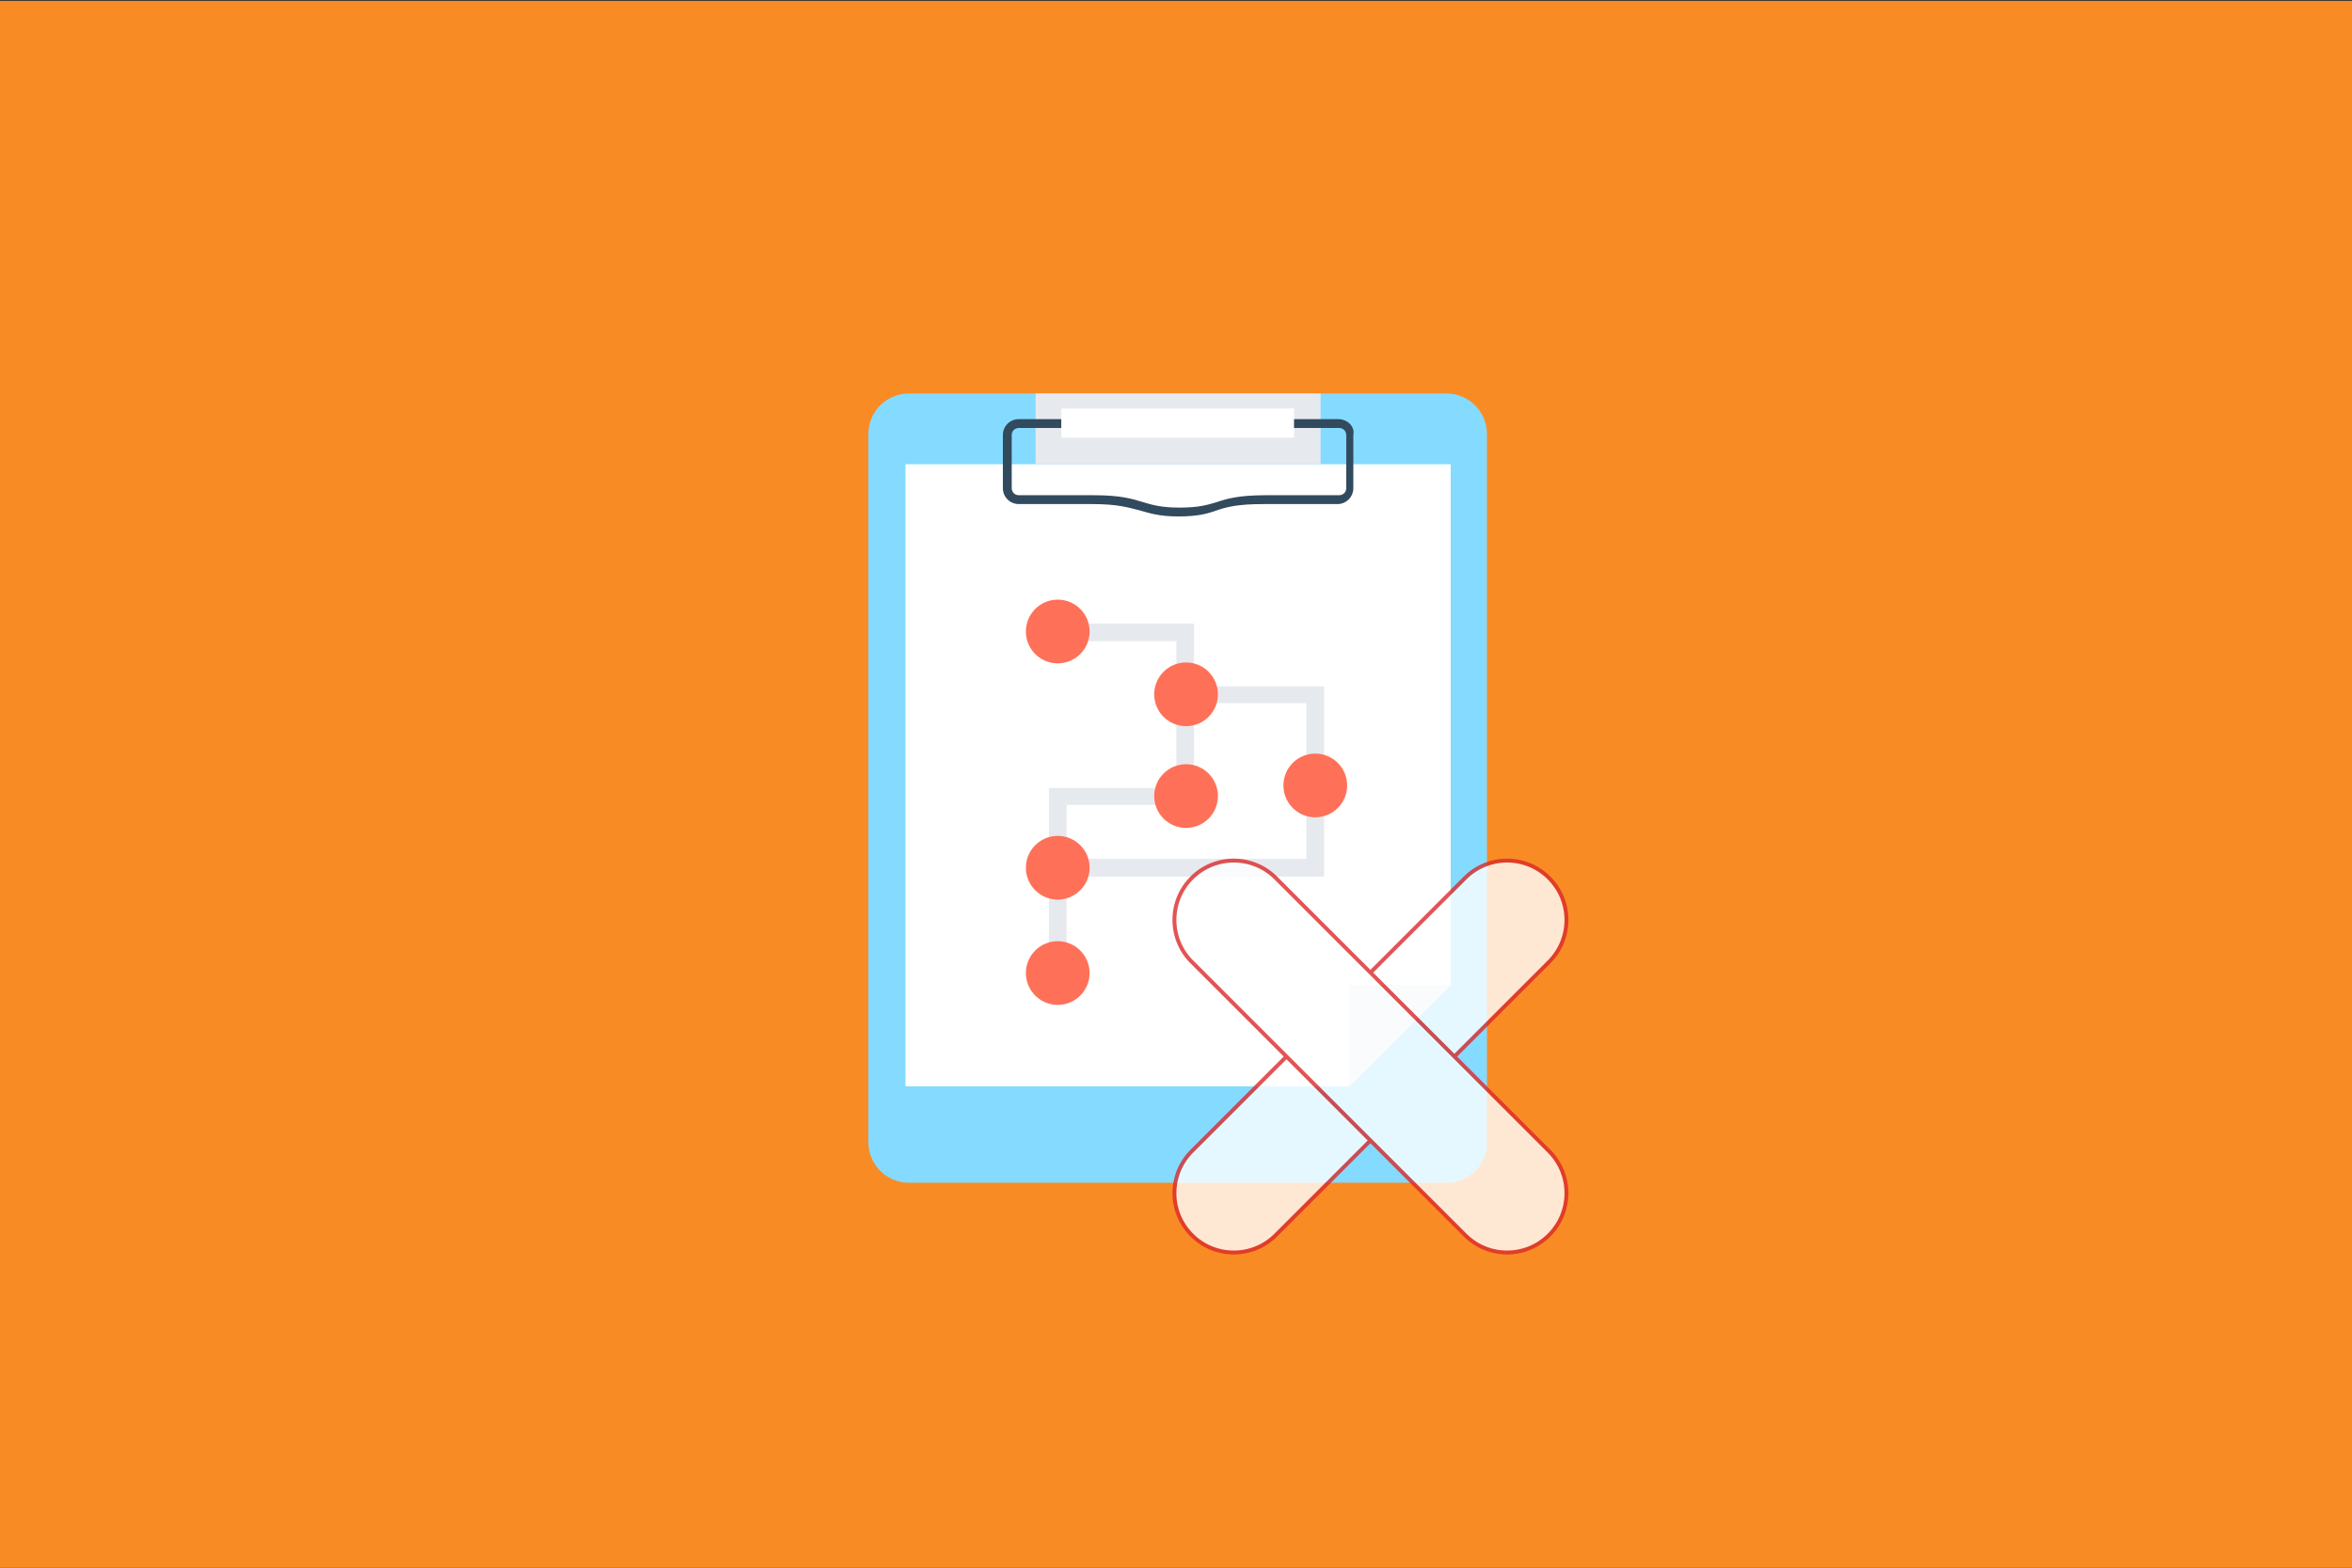 <?xml version="1.0" encoding="UTF-8" standalone="no"?><!DOCTYPE svg PUBLIC "-//W3C//DTD SVG 1.1//EN" "http://www.w3.org/Graphics/SVG/1.1/DTD/svg11.dtd"><svg width="100%" height="100%" viewBox="0 0 300 200" version="1.1" xmlns="http://www.w3.org/2000/svg" xmlns:xlink="http://www.w3.org/1999/xlink" xml:space="preserve" style="fill-rule:evenodd;clip-rule:evenodd;stroke-linejoin:round;stroke-miterlimit:1.414;"><rect x="0" y="0" width="300" height="200" fill="#333333" stroke="none"/><g id="Layer1"><rect x="-0.191" y="0.113" width="300.234" height="199.928" style="fill:#f98b25;"/><g><path d="M184.584,150.889l-68.633,0c-2.935,0 -5.192,-2.37 -5.192,-5.192l0,-90.307c0,-2.935 2.37,-5.193 5.192,-5.193l68.521,0c2.935,0 5.192,2.371 5.192,5.193l0,90.307c0.113,2.822 -2.257,5.192 -5.08,5.192Z" style="fill:#84dbff;fill-rule:nonzero;"/><path d="M115.5,59.228l0,79.357l56.667,0l0,-12.869l12.869,0l0,-66.488l-69.536,0Z" style="fill:#fff;fill-rule:nonzero;"/><path d="M172.167,138.585l12.869,-12.869l-12.869,0l0,12.869Z" style="fill:#e6e9ee;fill-rule:nonzero;"/><rect x="132.094" y="50.197" width="36.349" height="9.031" style="fill:#e6e9ee;"/><path d="M170.7,53.471l-20.319,0l-20.432,0c-1.129,0 -2.032,0.903 -2.032,2.032l0,6.773c0,1.129 0.903,2.032 2.032,2.032l9.369,0c3.274,0 4.628,0.451 5.983,0.79c1.242,0.339 2.483,0.79 4.967,0.79c2.483,0 3.725,-0.339 4.967,-0.79c1.354,-0.452 2.709,-0.79 5.983,-0.79l9.369,0c1.129,0 2.032,-0.903 2.032,-2.032l0,-6.773c0.226,-1.129 -0.79,-2.032 -1.919,-2.032Zm1.016,8.805c0,0.564 -0.452,0.903 -0.903,0.903l-9.37,0c-3.499,0 -4.967,0.451 -6.321,0.903c-1.129,0.339 -2.258,0.677 -4.628,0.677c-2.371,0 -3.5,-0.338 -4.629,-0.677c-1.467,-0.452 -2.935,-0.903 -6.321,-0.903l-9.595,0c-0.565,0 -0.903,-0.452 -0.903,-0.903l0,-6.773c0,-0.565 0.451,-0.903 0.903,-0.903l40.864,0c0.564,0 0.903,0.451 0.903,0.903l0,6.773Z" style="fill:#324a5e;fill-rule:nonzero;"/><rect x="135.367" y="52.116" width="29.688" height="3.725" style="fill:#fff;"/><path d="M168.894,87.562l-16.594,0l0,-8.015l-17.384,0l0,2.258l15.126,0l0,18.738l-16.255,0l0,23.706l2.258,0l0,-12.417l32.849,0l0,-24.27Zm-2.258,22.012l-30.591,0l0,-6.886l16.255,0l0,-12.981l14.336,0l0,19.867Z" style="fill:#e6e9ee;fill-rule:nonzero;"/><circle cx="134.916" cy="80.563" r="4.064" style="fill:#ff7058;"/><circle cx="151.284" cy="88.578" r="4.064" style="fill:#ff7058;"/><circle cx="167.765" cy="100.205" r="4.064" style="fill:#ff7058;"/><circle cx="151.284" cy="101.559" r="4.064" style="fill:#ff7058;"/><circle cx="134.916" cy="110.703" r="4.064" style="fill:#ff7058;"/><circle cx="134.916" cy="124.136" r="4.064" style="fill:#ff7058;"/></g><g><g opacity="0.8"><g><path d="M197.582,112.007c2.958,2.957 2.958,7.751 -0.003,10.711l-34.853,34.853c-2.954,2.955 -7.751,2.958 -10.708,0c-2.958,-2.957 -2.955,-7.751 0,-10.708l34.853,-34.853c2.96,-2.961 7.754,-2.961 10.711,-0.003Z" style="fill:#fff;fill-rule:nonzero;"/><path d="M192.321,109.54l0.094,0.001l0.094,0.003l0.094,0.004l0.093,0.005l0.094,0.006l0.094,0.007l0.093,0.009l0.094,0.009l0.093,0.011l0.093,0.012l0.093,0.012l0.093,0.014l0.093,0.016l0.093,0.016l0.092,0.017l0.093,0.019l0.092,0.019l0.092,0.021l0.092,0.022l0.091,0.022l0.092,0.025l0.091,0.025l0.091,0.026l0.09,0.027l0.09,0.029l0.09,0.03l0.09,0.03l0.09,0.032l0.089,0.033l0.089,0.034l0.088,0.036l0.088,0.036l0.088,0.037l0.087,0.039l0.087,0.04l0.087,0.041l0.086,0.042l0.086,0.043l0.085,0.044l0.085,0.045l0.085,0.047l0.084,0.047l0.084,0.049l0.083,0.05l0.082,0.051l0.082,0.052l0.082,0.053l0.081,0.054l0.081,0.055l0.08,0.057l0.079,0.058l0.079,0.058l0.078,0.06l0.078,0.061l0.077,0.062l0.077,0.063l0.075,0.065l0.076,0.065l0.074,0.067l0.074,0.067l0.073,0.069l0.073,0.07l0.072,0.071l0.071,0.072l0.07,0.073l0.069,0.073l0.067,0.074l0.067,0.074l0.065,0.076l0.065,0.075l0.063,0.077l0.062,0.077l0.061,0.078l0.06,0.078l0.058,0.079l0.058,0.079l0.057,0.08l0.055,0.081l0.054,0.081l0.053,0.082l0.052,0.082l0.051,0.082l0.05,0.083l0.049,0.084l0.047,0.084l0.047,0.085l0.045,0.085l0.044,0.085l0.043,0.086l0.042,0.086l0.041,0.087l0.04,0.087l0.038,0.087l0.038,0.088l0.036,0.088l0.036,0.088l0.034,0.089l0.033,0.089l0.032,0.09l0.03,0.089l0.03,0.091l0.029,0.09l0.027,0.09l0.026,0.091l0.025,0.091l0.024,0.092l0.023,0.091l0.022,0.092l0.021,0.092l0.019,0.092l0.019,0.093l0.017,0.092l0.016,0.093l0.016,0.093l0.013,0.093l0.013,0.093l0.012,0.093l0.011,0.093l0.009,0.094l0.009,0.093l0.007,0.094l0.006,0.094l0.005,0.093l0.004,0.094l0.003,0.094l0.001,0.094l0.001,0.093l-0.001,0.094l-0.001,0.094l-0.003,0.094l-0.004,0.094l-0.005,0.093l-0.006,0.094l-0.008,0.094l-0.008,0.093l-0.01,0.094l-0.01,0.093l-0.012,0.093l-0.013,0.093l-0.014,0.093l-0.015,0.093l-0.016,0.093l-0.018,0.093l-0.018,0.092l-0.02,0.092l-0.021,0.092l-0.021,0.092l-0.023,0.091l-0.024,0.092l-0.026,0.091l-0.026,0.091l-0.027,0.09l-0.029,0.091l-0.03,0.09l-0.031,0.09l-0.031,0.089l-0.034,0.089l-0.034,0.089l-0.035,0.089l-0.036,0.088l-0.038,0.088l-0.039,0.087l-0.039,0.087l-0.041,0.087l-0.042,0.086l-0.043,0.086l-0.045,0.085l-0.045,0.085l-0.046,0.085l-0.048,0.084l-0.049,0.084l-0.05,0.083l-0.051,0.082l-0.052,0.083l-0.053,0.081l-0.054,0.081l-0.056,0.081l-0.056,0.08l-0.058,0.08l-0.059,0.078l-0.06,0.079l-0.061,0.078l-0.062,0.077l-0.063,0.076l-0.065,0.076l-0.065,0.076l-0.067,0.074l-0.067,0.074l-0.069,0.074l-0.07,0.072l-0.071,0.072l-34.854,34.854l-0.071,0.07l-0.073,0.07l-0.073,0.069l-0.074,0.067l-0.074,0.067l-0.075,0.065l-0.076,0.064l-0.077,0.064l-0.077,0.062l-0.077,0.06l-0.079,0.06l-0.078,0.059l-0.08,0.058l-0.08,0.056l-0.08,0.055l-0.081,0.055l-0.082,0.053l-0.082,0.052l-0.083,0.051l-0.083,0.049l-0.083,0.049l-0.084,0.048l-0.085,0.046l-0.085,0.045l-0.085,0.044l-0.086,0.043l-0.086,0.042l-0.086,0.041l-0.087,0.04l-0.088,0.039l-0.088,0.037l-0.088,0.036l-0.088,0.036l-0.089,0.034l-0.089,0.033l-0.089,0.032l-0.09,0.03l-0.09,0.03l-0.091,0.029l-0.09,0.027l-0.091,0.026l-0.091,0.025l-0.091,0.024l-0.092,0.023l-0.092,0.022l-0.092,0.021l-0.092,0.019l-0.092,0.019l-0.093,0.017l-0.092,0.016l-0.093,0.016l-0.093,0.014l-0.093,0.012l-0.094,0.012l-0.093,0.011l-0.093,0.009l-0.094,0.009l-0.093,0.007l-0.094,0.006l-0.094,0.005l-0.094,0.004l-0.093,0.003l-0.094,0.002l-0.094,0l-0.094,0l-0.094,-0.002l-0.093,-0.003l-0.094,-0.004l-0.094,-0.005l-0.094,-0.006l-0.093,-0.007l-0.094,-0.008l-0.093,-0.01l-0.094,-0.01l-0.093,-0.012l-0.093,-0.013l-0.093,-0.014l-0.093,-0.015l-0.092,-0.016l-0.093,-0.017l-0.092,-0.019l-0.093,-0.019l-0.092,-0.021l-0.091,-0.022l-0.092,-0.023l-0.091,-0.024l-0.091,-0.025l-0.091,-0.026l-0.091,-0.028l-0.09,-0.028l-0.09,-0.03l-0.09,-0.031l-0.089,-0.031l-0.09,-0.033l-0.088,-0.035l-0.089,-0.035l-0.088,-0.036l-0.088,-0.038l-0.087,-0.038l-0.087,-0.04l-0.087,-0.041l-0.086,-0.042l-0.086,-0.043l-0.085,-0.044l-0.085,-0.045l-0.085,-0.047l-0.084,-0.047l-0.084,-0.049l-0.083,-0.05l-0.082,-0.05l-0.083,-0.052l-0.081,-0.054l-0.081,-0.054l-0.081,-0.055l-0.08,-0.057l-0.079,-0.057l-0.079,-0.059l-0.078,-0.06l-0.078,-0.061l-0.077,-0.062l-0.077,-0.063l-0.076,-0.065l-0.075,-0.065l-0.075,-0.066l-0.073,-0.068l-0.074,-0.069l-0.072,-0.07l-0.072,-0.071l-0.071,-0.072l-0.07,-0.072l-0.069,-0.074l-0.068,-0.073l-0.066,-0.075l-0.066,-0.075l-0.064,-0.076l-0.063,-0.077l-0.062,-0.077l-0.061,-0.078l-0.06,-0.078l-0.059,-0.079l-0.057,-0.079l-0.057,-0.08l-0.055,-0.081l-0.054,-0.081l-0.054,-0.081l-0.052,-0.082l-0.05,-0.083l-0.05,-0.083l-0.049,-0.084l-0.047,-0.084l-0.047,-0.084l-0.045,-0.085l-0.044,-0.086l-0.043,-0.086l-0.042,-0.086l-0.041,-0.086l-0.04,-0.087l-0.038,-0.088l-0.038,-0.088l-0.036,-0.088l-0.036,-0.088l-0.034,-0.089l-0.033,-0.089l-0.031,-0.089l-0.031,-0.09l-0.03,-0.09l-0.028,-0.091l-0.028,-0.09l-0.026,-0.091l-0.025,-0.091l-0.024,-0.091l-0.023,-0.092l-0.022,-0.092l-0.021,-0.092l-0.019,-0.092l-0.019,-0.092l-0.017,-0.093l-0.016,-0.092l-0.015,-0.093l-0.014,-0.093l-0.013,-0.093l-0.012,-0.094l-0.01,-0.093l-0.01,-0.093l-0.008,-0.094l-0.007,-0.093l-0.007,-0.094l-0.005,-0.094l-0.003,-0.093l-0.003,-0.094l-0.002,-0.094l0,-0.094l0,-0.094l0.002,-0.093l0.003,-0.094l0.004,-0.094l0.005,-0.094l0.006,-0.093l0.007,-0.094l0.009,-0.093l0.009,-0.094l0.011,-0.093l0.011,-0.093l0.013,-0.094l0.014,-0.092l0.015,-0.093l0.017,-0.093l0.017,-0.093l0.018,-0.092l0.02,-0.092l0.021,-0.092l0.022,-0.092l0.023,-0.091l0.024,-0.092l0.025,-0.091l0.026,-0.091l0.027,-0.09l0.029,-0.09l0.03,-0.09l0.03,-0.09l0.032,-0.09l0.033,-0.089l0.034,-0.089l0.036,-0.088l0.036,-0.088l0.037,-0.088l0.039,-0.087l0.04,-0.087l0.041,-0.087l0.041,-0.086l0.044,-0.086l0.044,-0.085l0.045,-0.085l0.046,-0.085l0.048,-0.084l0.049,-0.083l0.049,-0.083l0.051,-0.083l0.052,-0.082l0.053,-0.082l0.055,-0.081l0.055,-0.08l0.056,-0.08l0.058,-0.08l0.059,-0.079l0.059,-0.078l0.061,-0.078l0.062,-0.077l0.064,-0.076l0.064,-0.076l0.065,-0.075l0.067,-0.075l0.067,-0.074l0.069,-0.073l0.07,-0.073l0.07,-0.071l34.854,-34.854l0.072,-0.071l0.072,-0.07l0.074,-0.069l0.074,-0.067l0.074,-0.067l0.076,-0.066l0.076,-0.064l0.076,-0.063l0.077,-0.062l0.078,-0.061l0.078,-0.06l0.079,-0.059l0.08,-0.058l0.08,-0.056l0.081,-0.056l0.081,-0.054l0.081,-0.053l0.083,-0.052l0.082,-0.051l0.083,-0.05l0.084,-0.049l0.084,-0.048l0.085,-0.046l0.085,-0.045l0.085,-0.045l0.086,-0.043l0.086,-0.042l0.087,-0.041l0.087,-0.039l0.087,-0.039l0.088,-0.038l0.088,-0.036l0.089,-0.035l0.089,-0.035l0.089,-0.033l0.089,-0.032l0.09,-0.03l0.09,-0.03l0.09,-0.029l0.091,-0.027l0.091,-0.026l0.091,-0.026l0.091,-0.024l0.092,-0.023l0.092,-0.021l0.092,-0.021l0.092,-0.02l0.092,-0.018l0.093,-0.018l0.093,-0.016l0.093,-0.015l0.093,-0.014l0.093,-0.013l0.093,-0.012l0.093,-0.01l0.094,-0.01l0.093,-0.008l0.094,-0.008l0.094,-0.006l0.093,-0.005l0.094,-0.004l0.094,-0.003l0.094,-0.001l0.093,-0.001l0.094,0.001Zm-0.181,0.5l-0.088,0.001l-0.088,0.003l-0.088,0.004l-0.088,0.004l-0.087,0.006l-0.088,0.007l-0.088,0.008l-0.087,0.009l-0.087,0.01l-0.088,0.011l-0.087,0.012l-0.087,0.013l-0.087,0.014l-0.087,0.015l-0.086,0.017l-0.087,0.017l-0.086,0.018l-0.086,0.02l-0.086,0.02l-0.086,0.022l-0.086,0.022l-0.085,0.024l-0.085,0.024l-0.085,0.026l-0.084,0.027l-0.085,0.028l-0.084,0.028l-0.083,0.03l-0.084,0.031l-0.083,0.032l-0.083,0.033l-0.082,0.034l-0.082,0.035l-0.082,0.037l-0.082,0.037l-0.081,0.038l-0.08,0.039l-0.081,0.041l-0.08,0.041l-0.079,0.043l-0.079,0.043l-0.079,0.045l-0.078,0.045l-0.078,0.047l-0.077,0.048l-0.077,0.048l-0.077,0.05l-0.076,0.051l-0.075,0.052l-0.075,0.053l-0.074,0.054l-0.074,0.055l-0.074,0.056l-0.072,0.057l-0.073,0.058l-0.071,0.059l-0.072,0.061l-0.07,0.061l-0.07,0.063l-0.069,0.063l-0.069,0.065l-0.068,0.065l-0.068,0.067l-34.852,34.852l-0.067,0.068l-0.066,0.068l-0.064,0.069l-0.063,0.069l-0.062,0.07l-0.062,0.07l-0.06,0.071l-0.059,0.072l-0.058,0.072l-0.057,0.073l-0.056,0.073l-0.055,0.074l-0.054,0.074l-0.053,0.075l-0.052,0.076l-0.05,0.076l-0.05,0.076l-0.049,0.077l-0.047,0.077l-0.047,0.078l-0.045,0.078l-0.045,0.079l-0.043,0.079l-0.043,0.079l-0.041,0.08l-0.04,0.08l-0.039,0.081l-0.039,0.081l-0.037,0.082l-0.036,0.081l-0.035,0.082l-0.034,0.083l-0.033,0.083l-0.032,0.083l-0.031,0.083l-0.03,0.084l-0.028,0.084l-0.028,0.084l-0.027,0.085l-0.026,0.084l-0.024,0.085l-0.024,0.086l-0.022,0.085l-0.022,0.086l-0.02,0.086l-0.019,0.086l-0.019,0.086l-0.017,0.087l-0.016,0.086l-0.016,0.087l-0.014,0.087l-0.013,0.087l-0.012,0.087l-0.011,0.087l-0.01,0.088l-0.009,0.087l-0.008,0.088l-0.006,0.087l-0.006,0.088l-0.005,0.088l-0.004,0.088l-0.002,0.088l-0.002,0.087l0,0.088l0,0.088l0.002,0.088l0.002,0.088l0.004,0.088l0.005,0.087l0.005,0.088l0.007,0.088l0.008,0.087l0.009,0.088l0.01,0.087l0.011,0.087l0.012,0.088l0.013,0.087l0.014,0.086l0.015,0.087l0.016,0.087l0.018,0.086l0.018,0.087l0.019,0.086l0.021,0.086l0.021,0.085l0.023,0.086l0.023,0.085l0.025,0.085l0.025,0.085l0.027,0.084l0.028,0.085l0.029,0.084l0.029,0.083l0.031,0.084l0.032,0.083l0.033,0.083l0.034,0.082l0.035,0.082l0.036,0.082l0.037,0.081l0.039,0.081l0.039,0.081l0.04,0.08l0.041,0.08l0.043,0.08l0.043,0.079l0.045,0.078l0.045,0.079l0.047,0.077l0.047,0.078l0.049,0.076l0.05,0.077l0.051,0.076l0.051,0.075l0.053,0.075l0.054,0.074l0.055,0.074l0.056,0.073l0.057,0.073l0.058,0.072l0.06,0.072l0.06,0.071l0.061,0.07l0.062,0.07l0.064,0.07l0.064,0.068l0.066,0.068l0.066,0.068l0.068,0.066l0.068,0.066l0.068,0.064l0.07,0.064l0.07,0.062l0.07,0.061l0.071,0.06l0.072,0.06l0.072,0.058l0.073,0.057l0.073,0.056l0.074,0.055l0.074,0.054l0.075,0.052l0.075,0.052l0.076,0.051l0.077,0.05l0.077,0.048l0.077,0.048l0.078,0.047l0.078,0.045l0.078,0.045l0.08,0.043l0.079,0.042l0.08,0.042l0.08,0.04l0.081,0.039l0.081,0.039l0.081,0.037l0.082,0.036l0.082,0.035l0.083,0.034l0.083,0.033l0.083,0.032l0.083,0.031l0.084,0.029l0.084,0.029l0.084,0.028l0.085,0.027l0.085,0.025l0.085,0.025l0.085,0.023l0.085,0.023l0.086,0.021l0.086,0.021l0.086,0.019l0.086,0.018l0.087,0.018l0.087,0.016l0.086,0.015l0.087,0.014l0.087,0.013l0.088,0.012l0.087,0.011l0.087,0.01l0.088,0.009l0.087,0.008l0.088,0.007l0.088,0.005l0.088,0.005l0.087,0.004l0.088,0.002l0.088,0.002l0.088,0l0.088,0l0.088,-0.002l0.087,-0.002l0.088,-0.004l0.088,-0.005l0.088,-0.006l0.087,-0.006l0.088,-0.008l0.087,-0.009l0.088,-0.01l0.087,-0.011l0.087,-0.012l0.087,-0.013l0.087,-0.015l0.087,-0.015l0.087,-0.016l0.086,-0.017l0.087,-0.019l0.086,-0.019l0.086,-0.02l0.085,-0.022l0.086,-0.022l0.085,-0.024l0.085,-0.025l0.085,-0.025l0.084,-0.027l0.085,-0.028l0.083,-0.028l0.084,-0.03l0.084,-0.031l0.083,-0.032l0.082,-0.033l0.083,-0.034l0.082,-0.035l0.082,-0.036l0.081,-0.037l0.081,-0.039l0.081,-0.039l0.08,-0.04l0.08,-0.041l0.079,-0.043l0.079,-0.043l0.079,-0.045l0.078,-0.045l0.078,-0.047l0.077,-0.047l0.077,-0.049l0.076,-0.05l0.076,-0.05l0.075,-0.052l0.075,-0.053l0.075,-0.054l0.073,-0.055l0.074,-0.056l0.072,-0.057l0.072,-0.058l0.072,-0.059l0.071,-0.06l0.07,-0.061l0.07,-0.063l0.069,-0.063l0.069,-0.064l0.068,-0.066l0.068,-0.067l34.852,-34.852l0.067,-0.068l0.065,-0.068l0.065,-0.069l0.063,-0.069l0.063,-0.07l0.061,-0.07l0.06,-0.072l0.06,-0.071l0.058,-0.073l0.057,-0.072l0.056,-0.074l0.055,-0.074l0.054,-0.074l0.053,-0.075l0.052,-0.075l0.051,-0.076l0.05,-0.077l0.048,-0.077l0.048,-0.077l0.047,-0.078l0.045,-0.078l0.045,-0.079l0.043,-0.079l0.043,-0.079l0.041,-0.08l0.041,-0.081l0.039,-0.08l0.038,-0.081l0.037,-0.082l0.037,-0.082l0.035,-0.082l0.034,-0.082l0.033,-0.083l0.032,-0.083l0.031,-0.084l0.03,-0.084l0.028,-0.084l0.028,-0.084l0.027,-0.084l0.026,-0.085l0.024,-0.085l0.024,-0.086l0.022,-0.085l0.022,-0.086l0.02,-0.086l0.02,-0.086l0.018,-0.086l0.017,-0.087l0.017,-0.086l0.015,-0.087l0.014,-0.087l0.013,-0.087l0.012,-0.087l0.011,-0.088l0.01,-0.087l0.009,-0.088l0.008,-0.087l0.007,-0.088l0.006,-0.087l0.004,-0.088l0.004,-0.088l0.003,-0.088l0.001,-0.088l0.001,-0.088l-0.001,-0.087l-0.001,-0.088l-0.003,-0.088l-0.003,-0.088l-0.005,-0.088l-0.006,-0.087l-0.007,-0.088l-0.008,-0.088l-0.008,-0.087l-0.01,-0.088l-0.011,-0.087l-0.012,-0.087l-0.013,-0.087l-0.015,-0.087l-0.015,-0.087l-0.016,-0.086l-0.017,-0.087l-0.019,-0.086l-0.019,-0.086l-0.02,-0.086l-0.022,-0.086l-0.022,-0.085l-0.024,-0.086l-0.025,-0.085l-0.025,-0.084l-0.027,-0.085l-0.028,-0.084l-0.028,-0.084l-0.03,-0.084l-0.031,-0.083l-0.032,-0.083l-0.033,-0.083l-0.034,-0.083l-0.035,-0.082l-0.036,-0.082l-0.037,-0.081l-0.039,-0.081l-0.039,-0.081l-0.04,-0.08l-0.042,-0.08l-0.042,-0.079l-0.043,-0.079l-0.045,-0.079l-0.045,-0.078l-0.047,-0.078l-0.048,-0.077l-0.048,-0.077l-0.05,-0.077l-0.051,-0.075l-0.052,-0.076l-0.053,-0.075l-0.054,-0.074l-0.054,-0.074l-0.057,-0.073l-0.057,-0.073l-0.058,-0.072l-0.059,-0.072l-0.06,-0.071l-0.061,-0.07l-0.063,-0.07l-0.063,-0.069l-0.065,-0.069l-0.065,-0.068l-0.067,-0.067l-0.067,-0.067l-0.068,-0.065l-0.069,-0.065l-0.069,-0.063l-0.07,-0.063l-0.07,-0.061l-0.071,-0.06l-0.072,-0.059l-0.072,-0.058l-0.073,-0.058l-0.073,-0.056l-0.074,-0.055l-0.074,-0.053l-0.075,-0.053l-0.076,-0.052l-0.076,-0.051l-0.076,-0.05l-0.077,-0.048l-0.077,-0.048l-0.078,-0.047l-0.078,-0.045l-0.079,-0.045l-0.079,-0.043l-0.079,-0.043l-0.08,-0.041l-0.08,-0.04l-0.081,-0.039l-0.081,-0.039l-0.081,-0.037l-0.082,-0.036l-0.082,-0.035l-0.083,-0.034l-0.083,-0.033l-0.083,-0.032l-0.083,-0.031l-0.084,-0.03l-0.084,-0.028l-0.084,-0.028l-0.085,-0.027l-0.084,-0.026l-0.085,-0.024l-0.086,-0.024l-0.085,-0.022l-0.086,-0.022l-0.086,-0.02l-0.086,-0.019l-0.086,-0.019l-0.087,-0.017l-0.086,-0.016l-0.087,-0.015l-0.087,-0.015l-0.087,-0.013l-0.087,-0.012l-0.087,-0.011l-0.088,-0.01l-0.087,-0.008l-0.088,-0.008l-0.088,-0.007l-0.087,-0.006l-0.088,-0.005l-0.088,-0.003l-0.088,-0.003l-0.088,-0.001l-0.087,-0.001l-0.088,0.001Z" style="fill:#db2929;"/></g><g><path d="M197.582,157.571c-2.954,2.958 -7.748,2.958 -10.708,-0.003l-34.856,-34.853c-2.955,-2.954 -2.958,-7.751 0,-10.708c2.957,-2.958 7.754,-2.954 10.708,0l34.853,34.853c2.961,2.96 2.961,7.754 0.003,10.711Z" style="fill:#fff;fill-rule:nonzero;"/><path d="M157.467,109.54l0.094,0.002l0.093,0.003l0.094,0.004l0.094,0.005l0.094,0.006l0.093,0.007l0.094,0.009l0.093,0.009l0.093,0.011l0.094,0.012l0.093,0.013l0.093,0.014l0.093,0.015l0.092,0.016l0.093,0.017l0.092,0.019l0.092,0.019l0.092,0.021l0.092,0.022l0.092,0.023l0.091,0.024l0.091,0.025l0.091,0.026l0.09,0.028l0.091,0.028l0.09,0.03l0.09,0.031l0.089,0.032l0.089,0.033l0.089,0.034l0.088,0.035l0.088,0.036l0.088,0.038l0.088,0.038l0.087,0.04l0.086,0.041l0.086,0.042l0.086,0.043l0.085,0.044l0.085,0.045l0.085,0.047l0.084,0.047l0.083,0.049l0.083,0.05l0.083,0.051l0.082,0.052l0.082,0.053l0.081,0.054l0.08,0.055l0.08,0.057l0.08,0.057l0.078,0.059l0.079,0.06l0.077,0.061l0.077,0.062l0.077,0.063l0.076,0.064l0.075,0.065l0.074,0.067l0.074,0.068l0.073,0.068l0.073,0.07l0.071,0.07l34.854,34.855l0.071,0.071l0.07,0.073l0.069,0.073l0.067,0.074l0.067,0.075l0.065,0.075l0.065,0.076l0.063,0.076l0.062,0.078l0.061,0.077l0.06,0.079l0.059,0.079l0.058,0.079l0.056,0.08l0.056,0.081l0.054,0.081l0.053,0.082l0.052,0.082l0.051,0.082l0.05,0.084l0.049,0.083l0.048,0.084l0.046,0.085l0.045,0.085l0.045,0.085l0.043,0.086l0.042,0.086l0.041,0.087l0.039,0.087l0.039,0.088l0.038,0.087l0.036,0.089l0.035,0.088l0.034,0.089l0.034,0.089l0.031,0.09l0.031,0.089l0.03,0.09l0.029,0.091l0.027,0.09l0.026,0.091l0.026,0.091l0.024,0.092l0.023,0.091l0.021,0.092l0.021,0.092l0.02,0.092l0.018,0.093l0.018,0.092l0.016,0.093l0.015,0.093l0.014,0.093l0.013,0.093l0.012,0.093l0.01,0.094l0.01,0.093l0.008,0.093l0.008,0.094l0.006,0.094l0.005,0.094l0.004,0.093l0.003,0.094l0.001,0.094l0.001,0.094l-0.001,0.094l-0.001,0.093l-0.003,0.094l-0.004,0.094l-0.005,0.094l-0.006,0.093l-0.007,0.094l-0.009,0.093l-0.009,0.094l-0.011,0.093l-0.012,0.093l-0.013,0.094l-0.013,0.093l-0.016,0.092l-0.016,0.093l-0.017,0.093l-0.019,0.092l-0.019,0.092l-0.021,0.092l-0.022,0.092l-0.023,0.092l-0.024,0.091l-0.025,0.091l-0.026,0.091l-0.027,0.09l-0.029,0.091l-0.03,0.09l-0.03,0.09l-0.032,0.089l-0.033,0.089l-0.034,0.089l-0.036,0.088l-0.036,0.088l-0.038,0.088l-0.038,0.088l-0.04,0.087l-0.041,0.086l-0.042,0.086l-0.043,0.086l-0.044,0.086l-0.045,0.085l-0.047,0.084l-0.047,0.084l-0.049,0.084l-0.05,0.083l-0.051,0.083l-0.052,0.082l-0.053,0.081l-0.054,0.081l-0.055,0.081l-0.057,0.08l-0.058,0.079l-0.058,0.079l-0.06,0.078l-0.061,0.078l-0.062,0.077l-0.063,0.077l-0.065,0.076l-0.065,0.075l-0.067,0.075l-0.067,0.073l-0.069,0.074l-0.07,0.072l-0.071,0.072l-0.072,0.071l-0.072,0.07l-0.074,0.069l-0.073,0.067l-0.075,0.067l-0.075,0.065l-0.076,0.065l-0.076,0.063l-0.077,0.062l-0.078,0.061l-0.078,0.06l-0.079,0.059l-0.079,0.057l-0.08,0.057l-0.081,0.055l-0.081,0.054l-0.081,0.054l-0.083,0.052l-0.082,0.051l-0.083,0.049l-0.084,0.049l-0.084,0.048l-0.084,0.046l-0.085,0.045l-0.085,0.045l-0.086,0.043l-0.086,0.042l-0.087,0.04l-0.087,0.04l-0.087,0.039l-0.088,0.037l-0.088,0.037l-0.089,0.035l-0.088,0.034l-0.089,0.033l-0.09,0.032l-0.089,0.031l-0.09,0.029l-0.091,0.029l-0.09,0.027l-0.091,0.026l-0.091,0.026l-0.092,0.024l-0.091,0.023l-0.092,0.021l-0.092,0.021l-0.092,0.02l-0.092,0.018l-0.093,0.017l-0.092,0.017l-0.093,0.015l-0.093,0.014l-0.093,0.013l-0.093,0.011l-0.094,0.011l-0.093,0.009l-0.094,0.009l-0.093,0.007l-0.094,0.006l-0.094,0.005l-0.093,0.004l-0.094,0.003l-0.094,0.002l-0.094,0l-0.094,0l-0.093,-0.002l-0.094,-0.003l-0.094,-0.004l-0.094,-0.005l-0.093,-0.006l-0.094,-0.007l-0.093,-0.009l-0.094,-0.009l-0.093,-0.011l-0.093,-0.012l-0.094,-0.013l-0.093,-0.014l-0.092,-0.015l-0.093,-0.016l-0.093,-0.017l-0.092,-0.019l-0.092,-0.02l-0.092,-0.02l-0.092,-0.022l-0.092,-0.023l-0.091,-0.024l-0.091,-0.025l-0.091,-0.027l-0.09,-0.027l-0.091,-0.029l-0.09,-0.029l-0.09,-0.031l-0.089,-0.032l-0.089,-0.033l-0.089,-0.034l-0.089,-0.036l-0.088,-0.036l-0.088,-0.038l-0.087,-0.038l-0.087,-0.04l-0.087,-0.041l-0.086,-0.042l-0.086,-0.043l-0.085,-0.044l-0.085,-0.046l-0.085,-0.046l-0.084,-0.048l-0.084,-0.049l-0.083,-0.049l-0.082,-0.051l-0.083,-0.052l-0.081,-0.054l-0.081,-0.054l-0.081,-0.055l-0.08,-0.057l-0.079,-0.058l-0.079,-0.058l-0.079,-0.06l-0.078,-0.061l-0.077,-0.063l-0.076,-0.063l-0.076,-0.064l-0.075,-0.066l-0.075,-0.066l-0.074,-0.068l-0.074,-0.069l-0.072,-0.07l-0.072,-0.07l-34.857,-34.854l-0.07,-0.072l-0.07,-0.072l-0.069,-0.073l-0.067,-0.074l-0.067,-0.075l-0.065,-0.075l-0.064,-0.076l-0.064,-0.076l-0.062,-0.077l-0.061,-0.078l-0.059,-0.078l-0.059,-0.079l-0.058,-0.08l-0.056,-0.079l-0.055,-0.081l-0.055,-0.081l-0.053,-0.082l-0.052,-0.082l-0.051,-0.082l-0.049,-0.083l-0.049,-0.084l-0.048,-0.084l-0.046,-0.084l-0.045,-0.085l-0.044,-0.086l-0.044,-0.085l-0.041,-0.087l-0.041,-0.086l-0.04,-0.087l-0.039,-0.088l-0.037,-0.087l-0.036,-0.088l-0.036,-0.089l-0.034,-0.089l-0.033,-0.089l-0.032,-0.089l-0.03,-0.09l-0.03,-0.09l-0.029,-0.09l-0.027,-0.091l-0.026,-0.091l-0.025,-0.091l-0.024,-0.091l-0.023,-0.092l-0.022,-0.091l-0.021,-0.092l-0.02,-0.093l-0.018,-0.092l-0.017,-0.092l-0.017,-0.093l-0.015,-0.093l-0.014,-0.093l-0.013,-0.093l-0.011,-0.093l-0.011,-0.094l-0.009,-0.093l-0.009,-0.094l-0.007,-0.093l-0.006,-0.094l-0.005,-0.094l-0.004,-0.093l-0.003,-0.094l-0.002,-0.094l0,-0.094l0,-0.094l0.002,-0.093l0.003,-0.094l0.003,-0.094l0.005,-0.094l0.007,-0.093l0.007,-0.094l0.008,-0.093l0.01,-0.094l0.01,-0.093l0.012,-0.094l0.013,-0.093l0.014,-0.093l0.015,-0.092l0.016,-0.093l0.017,-0.093l0.019,-0.092l0.019,-0.092l0.021,-0.092l0.022,-0.092l0.023,-0.092l0.024,-0.091l0.025,-0.091l0.026,-0.091l0.028,-0.091l0.028,-0.09l0.03,-0.09l0.031,-0.09l0.031,-0.089l0.033,-0.089l0.034,-0.089l0.036,-0.089l0.036,-0.088l0.038,-0.088l0.038,-0.087l0.04,-0.087l0.041,-0.087l0.042,-0.086l0.043,-0.086l0.044,-0.085l0.045,-0.085l0.047,-0.085l0.047,-0.084l0.049,-0.083l0.05,-0.083l0.05,-0.083l0.052,-0.082l0.054,-0.082l0.054,-0.081l0.055,-0.081l0.057,-0.08l0.057,-0.079l0.059,-0.079l0.06,-0.078l0.061,-0.078l0.062,-0.077l0.063,-0.077l0.064,-0.075l0.066,-0.076l0.066,-0.074l0.068,-0.074l0.069,-0.073l0.07,-0.073l0.071,-0.072l0.072,-0.071l0.072,-0.07l0.074,-0.069l0.073,-0.067l0.075,-0.067l0.075,-0.065l0.076,-0.065l0.077,-0.063l0.077,-0.062l0.078,-0.061l0.078,-0.06l0.079,-0.058l0.079,-0.058l0.08,-0.057l0.081,-0.055l0.081,-0.054l0.081,-0.053l0.083,-0.052l0.082,-0.051l0.083,-0.05l0.084,-0.049l0.084,-0.047l0.085,-0.047l0.085,-0.045l0.085,-0.044l0.086,-0.043l0.086,-0.042l0.087,-0.041l0.087,-0.04l0.087,-0.038l0.088,-0.038l0.088,-0.036l0.089,-0.035l0.088,-0.034l0.09,-0.033l0.089,-0.032l0.09,-0.031l0.09,-0.03l0.09,-0.028l0.091,-0.027l0.091,-0.027l0.091,-0.025l0.091,-0.024l0.092,-0.023l0.091,-0.022l0.092,-0.02l0.093,-0.02l0.092,-0.018l0.093,-0.018l0.092,-0.016l0.093,-0.015l0.093,-0.014l0.093,-0.013l0.093,-0.011l0.094,-0.011l0.093,-0.009l0.094,-0.009l0.093,-0.007l0.094,-0.006l0.094,-0.005l0.094,-0.004l0.093,-0.003l0.094,-0.002l0.094,0l0.094,0Zm-0.182,0.5l-0.088,0.002l-0.088,0.003l-0.087,0.003l-0.088,0.005l-0.088,0.006l-0.088,0.006l-0.087,0.008l-0.088,0.009l-0.087,0.01l-0.087,0.011l-0.088,0.012l-0.087,0.013l-0.087,0.014l-0.086,0.015l-0.087,0.017l-0.087,0.017l-0.086,0.018l-0.086,0.02l-0.086,0.02l-0.086,0.021l-0.085,0.023l-0.085,0.023l-0.085,0.025l-0.085,0.026l-0.085,0.026l-0.084,0.028l-0.084,0.029l-0.084,0.03l-0.083,0.031l-0.083,0.031l-0.083,0.033l-0.083,0.034l-0.082,0.035l-0.082,0.037l-0.081,0.037l-0.081,0.038l-0.081,0.039l-0.08,0.04l-0.08,0.042l-0.079,0.042l-0.08,0.044l-0.078,0.044l-0.078,0.046l-0.078,0.046l-0.077,0.048l-0.077,0.048l-0.077,0.05l-0.076,0.051l-0.075,0.052l-0.075,0.053l-0.074,0.054l-0.074,0.055l-0.073,0.056l-0.073,0.057l-0.072,0.058l-0.072,0.059l-0.071,0.06l-0.07,0.061l-0.07,0.063l-0.07,0.063l-0.068,0.065l-0.068,0.065l-0.068,0.067l-0.066,0.067l-0.066,0.068l-0.064,0.069l-0.064,0.069l-0.062,0.07l-0.061,0.07l-0.06,0.071l-0.06,0.072l-0.058,0.072l-0.057,0.073l-0.056,0.073l-0.055,0.074l-0.054,0.074l-0.053,0.075l-0.051,0.076l-0.051,0.076l-0.05,0.076l-0.049,0.077l-0.047,0.077l-0.047,0.078l-0.045,0.078l-0.045,0.079l-0.043,0.079l-0.043,0.079l-0.041,0.08l-0.04,0.081l-0.039,0.08l-0.039,0.081l-0.037,0.082l-0.036,0.081l-0.035,0.083l-0.034,0.082l-0.033,0.083l-0.032,0.083l-0.031,0.083l-0.029,0.084l-0.029,0.084l-0.028,0.084l-0.027,0.085l-0.025,0.085l-0.025,0.085l-0.023,0.085l-0.023,0.086l-0.021,0.085l-0.021,0.086l-0.019,0.086l-0.018,0.087l-0.018,0.086l-0.016,0.087l-0.015,0.087l-0.014,0.087l-0.013,0.087l-0.012,0.087l-0.011,0.087l-0.01,0.088l-0.009,0.087l-0.008,0.088l-0.007,0.087l-0.005,0.088l-0.005,0.088l-0.004,0.088l-0.002,0.087l-0.002,0.088l0,0.088l0,0.088l0.002,0.088l0.002,0.088l0.004,0.088l0.005,0.087l0.006,0.088l0.006,0.088l0.008,0.087l0.009,0.088l0.01,0.087l0.011,0.087l0.012,0.088l0.013,0.087l0.014,0.087l0.016,0.086l0.016,0.087l0.017,0.086l0.019,0.087l0.019,0.086l0.02,0.086l0.022,0.085l0.022,0.086l0.024,0.085l0.024,0.085l0.026,0.085l0.027,0.085l0.028,0.084l0.028,0.084l0.03,0.083l0.031,0.084l0.032,0.083l0.033,0.083l0.034,0.082l0.035,0.082l0.036,0.082l0.037,0.081l0.039,0.081l0.039,0.081l0.04,0.08l0.041,0.08l0.043,0.08l0.043,0.079l0.045,0.078l0.045,0.078l0.047,0.078l0.047,0.077l0.049,0.077l0.05,0.077l0.05,0.075l0.052,0.076l0.053,0.074l0.054,0.075l0.055,0.074l0.056,0.073l0.057,0.073l0.058,0.072l0.059,0.071l0.06,0.071l0.061,0.071l0.063,0.069l0.063,0.07l0.064,0.068l0.066,0.068l0.067,0.068l34.855,34.852l0.068,0.067l0.068,0.066l0.069,0.064l0.069,0.064l0.07,0.062l0.071,0.061l0.071,0.061l0.071,0.059l0.073,0.058l0.072,0.057l0.074,0.056l0.074,0.055l0.074,0.054l0.075,0.053l0.075,0.052l0.076,0.051l0.077,0.05l0.077,0.049l0.077,0.047l0.078,0.047l0.078,0.046l0.079,0.044l0.079,0.044l0.079,0.042l0.08,0.042l0.081,0.04l0.08,0.039l0.082,0.038l0.081,0.038l0.082,0.036l0.082,0.035l0.082,0.034l0.083,0.033l0.083,0.032l0.084,0.031l0.084,0.03l0.084,0.029l0.084,0.027l0.084,0.027l0.085,0.026l0.085,0.025l0.085,0.023l0.086,0.023l0.086,0.021l0.086,0.021l0.086,0.019l0.086,0.018l0.087,0.018l0.086,0.016l0.087,0.015l0.087,0.014l0.087,0.013l0.087,0.013l0.087,0.011l0.088,0.009l0.087,0.009l0.088,0.008l0.088,0.007l0.087,0.006l0.088,0.005l0.088,0.003l0.088,0.003l0.087,0.002l0.088,0l0.088,0l0.088,-0.002l0.088,-0.003l0.088,-0.003l0.087,-0.005l0.088,-0.006l0.088,-0.006l0.087,-0.008l0.088,-0.009l0.087,-0.01l0.087,-0.011l0.087,-0.012l0.088,-0.013l0.086,-0.014l0.087,-0.016l0.087,-0.016l0.086,-0.017l0.086,-0.018l0.087,-0.02l0.085,-0.02l0.086,-0.022l0.086,-0.022l0.085,-0.024l0.085,-0.024l0.084,-0.026l0.085,-0.027l0.084,-0.027l0.084,-0.029l0.084,-0.03l0.083,-0.031l0.083,-0.032l0.083,-0.033l0.082,-0.034l0.082,-0.035l0.082,-0.036l0.082,-0.037l0.081,-0.038l0.08,-0.04l0.08,-0.04l0.08,-0.041l0.08,-0.043l0.079,-0.043l0.078,-0.045l0.078,-0.045l0.078,-0.047l0.077,-0.047l0.077,-0.049l0.076,-0.05l0.076,-0.051l0.076,-0.051l0.074,-0.053l0.075,-0.054l0.073,-0.055l0.074,-0.056l0.072,-0.057l0.072,-0.058l0.072,-0.06l0.071,-0.06l0.07,-0.061l0.07,-0.062l0.069,-0.064l0.069,-0.064l0.068,-0.066l0.067,-0.066l0.067,-0.068l0.065,-0.068l0.065,-0.068l0.063,-0.07l0.063,-0.07l0.061,-0.07l0.06,-0.071l0.059,-0.072l0.058,-0.072l0.057,-0.073l0.057,-0.073l0.054,-0.074l0.054,-0.074l0.053,-0.075l0.052,-0.075l0.051,-0.076l0.05,-0.077l0.048,-0.076l0.048,-0.078l0.047,-0.078l0.045,-0.078l0.045,-0.078l0.043,-0.079l0.042,-0.08l0.042,-0.08l0.04,-0.08l0.039,-0.081l0.039,-0.081l0.037,-0.081l0.036,-0.082l0.035,-0.082l0.034,-0.083l0.033,-0.082l0.032,-0.083l0.031,-0.084l0.03,-0.084l0.028,-0.084l0.028,-0.084l0.027,-0.084l0.025,-0.085l0.025,-0.085l0.024,-0.085l0.022,-0.086l0.022,-0.086l0.02,-0.085l0.019,-0.087l0.019,-0.086l0.017,-0.086l0.016,-0.087l0.015,-0.087l0.015,-0.087l0.013,-0.087l0.012,-0.087l0.011,-0.087l0.01,-0.088l0.008,-0.087l0.008,-0.088l0.007,-0.087l0.006,-0.088l0.005,-0.088l0.003,-0.088l0.003,-0.087l0.001,-0.088l0.001,-0.088l-0.001,-0.088l-0.001,-0.088l-0.003,-0.088l-0.004,-0.088l-0.004,-0.087l-0.006,-0.088l-0.007,-0.088l-0.008,-0.087l-0.009,-0.088l-0.01,-0.087l-0.011,-0.087l-0.012,-0.088l-0.013,-0.087l-0.014,-0.087l-0.015,-0.086l-0.017,-0.087l-0.017,-0.087l-0.018,-0.086l-0.02,-0.086l-0.02,-0.086l-0.022,-0.086l-0.022,-0.085l-0.024,-0.086l-0.024,-0.085l-0.026,-0.084l-0.027,-0.085l-0.028,-0.084l-0.028,-0.084l-0.03,-0.084l-0.031,-0.083l-0.032,-0.084l-0.033,-0.082l-0.034,-0.083l-0.035,-0.082l-0.037,-0.082l-0.037,-0.081l-0.038,-0.081l-0.039,-0.081l-0.041,-0.08l-0.041,-0.08l-0.043,-0.08l-0.043,-0.079l-0.045,-0.079l-0.045,-0.078l-0.047,-0.078l-0.048,-0.077l-0.048,-0.077l-0.05,-0.076l-0.051,-0.076l-0.052,-0.076l-0.053,-0.075l-0.054,-0.074l-0.055,-0.074l-0.056,-0.073l-0.057,-0.073l-0.058,-0.072l-0.06,-0.072l-0.06,-0.071l-0.061,-0.071l-0.063,-0.07l-0.063,-0.069l-0.065,-0.069l-0.065,-0.068l-0.067,-0.068l-34.852,-34.852l-0.068,-0.067l-0.068,-0.065l-0.069,-0.065l-0.069,-0.063l-0.07,-0.062l-0.07,-0.062l-0.071,-0.06l-0.072,-0.059l-0.072,-0.058l-0.072,-0.057l-0.074,-0.056l-0.073,-0.055l-0.075,-0.054l-0.075,-0.053l-0.075,-0.051l-0.076,-0.051l-0.076,-0.05l-0.077,-0.048l-0.077,-0.048l-0.078,-0.047l-0.078,-0.045l-0.079,-0.045l-0.079,-0.043l-0.079,-0.042l-0.08,-0.042l-0.08,-0.04l-0.081,-0.039l-0.081,-0.038l-0.081,-0.038l-0.082,-0.036l-0.082,-0.035l-0.083,-0.034l-0.082,-0.033l-0.083,-0.032l-0.084,-0.031l-0.084,-0.029l-0.083,-0.029l-0.085,-0.028l-0.084,-0.027l-0.085,-0.025l-0.085,-0.025l-0.085,-0.023l-0.086,-0.023l-0.085,-0.021l-0.086,-0.021l-0.087,-0.019l-0.086,-0.019l-0.086,-0.017l-0.087,-0.016l-0.087,-0.015l-0.087,-0.014l-0.087,-0.014l-0.087,-0.012l-0.087,-0.011l-0.088,-0.01l-0.087,-0.008l-0.088,-0.008l-0.087,-0.007l-0.088,-0.006l-0.088,-0.005l-0.088,-0.003l-0.087,-0.003l-0.088,-0.002l-0.088,0l-0.088,0Z" style="fill:#db2929;"/></g></g></g></g></svg>